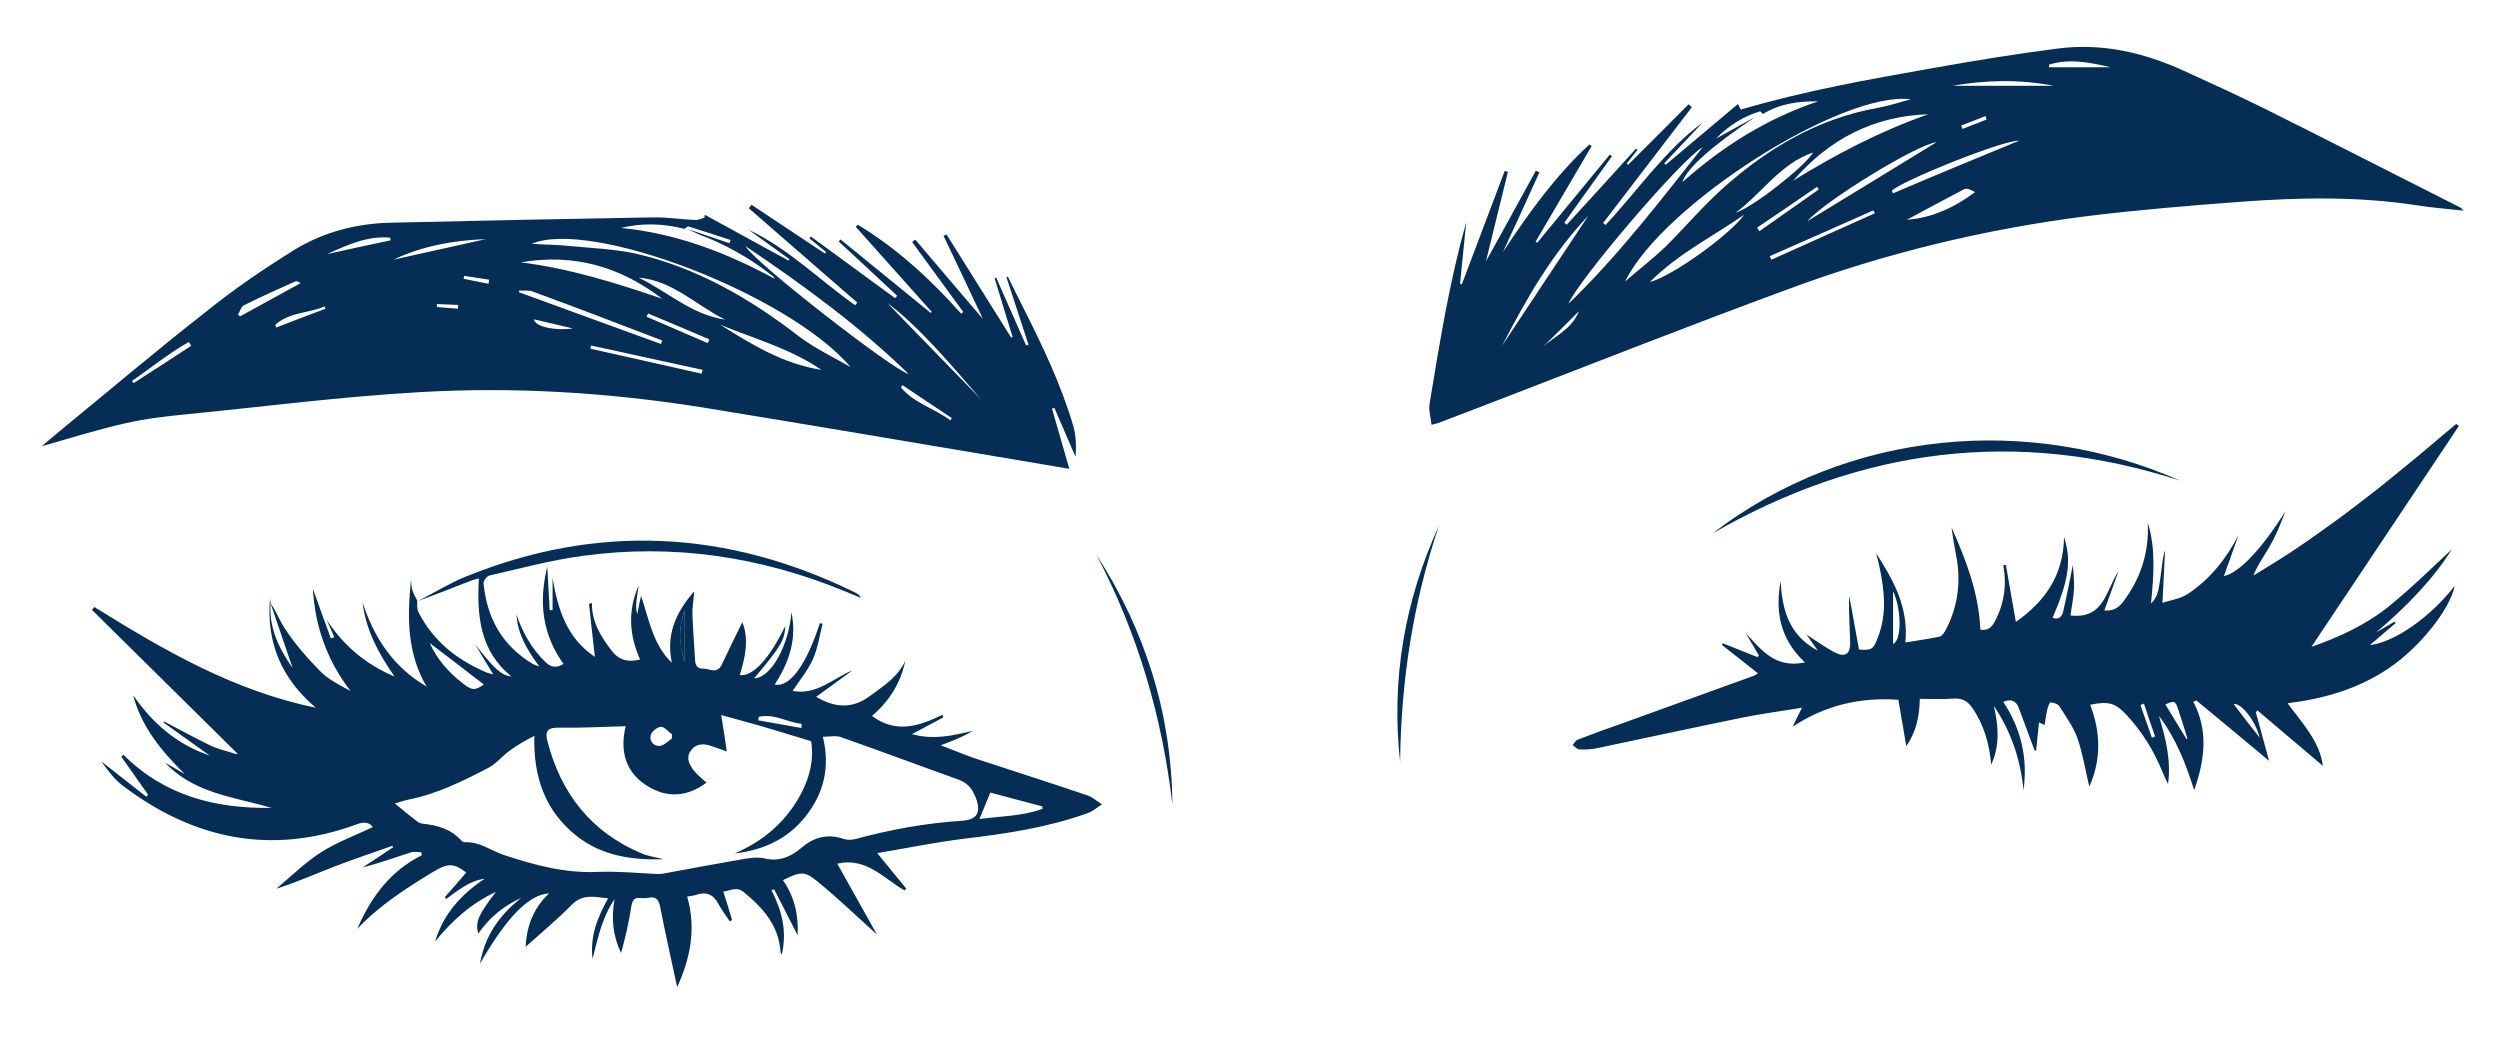 <?xml version="1.0" encoding="utf-8"?>
<!-- Generator: Adobe Illustrator 28.3.0, SVG Export Plug-In . SVG Version: 6.00 Build 0)  -->
<svg version="1.0" id="Layer_1" xmlns="http://www.w3.org/2000/svg" xmlns:xlink="http://www.w3.org/1999/xlink" x="0px" y="0px"
	 viewBox="0 0 851 353" style="enable-background:new 0 0 851 353;" xml:space="preserve">
<g>
	<path style="fill:#052D55;" d="M339.1,94.5c3.4,7.7,6.8,15.4,10.2,23.1c0.3-0.1,0.5-0.2,0.8-0.3c-2.5-7.6-5-15.2-7.5-22.9
		c0.2-0.1,0.3-0.1,0.5-0.2c1.6,3.3,3.2,6.6,4.9,9.9c6.7,13.3,13.2,26.7,17.4,41.1c0.9,3.3,1,6.8,0.7,10.3
		c-2.4-5.6-4.8-11.2-7.2-16.7c-0.3,0.1-0.6,0.2-0.8,0.3c1.9,6.5,3.8,13.1,5.9,20.5c-6-1-10.9-1.9-15.9-2.7
		c-36.3-6.1-72.6-12.3-108.9-18.2c-32-5.1-64.2-7.1-96.5-5.2c-26.4,1.5-52.7,4.9-79,7.5c-7.1,0.7-14.2,1.5-21.1,3.1
		c-9.7,2.2-19.2,5.2-28.4,7.8c0.6-0.5,1.6-1.4,2.7-2.3c1.2-1,2.4-2,3.6-3c16.6-13.6,33-27.5,49.9-40.7C79.8,98.3,90,91.4,100.3,85
		c10-6.1,21.3-9,33.1-9.2c29.6-0.7,59.2-1.3,88.8-1.8c4.9-0.1,9.8,0.7,14.6,0.9c1,0,2-0.5,3-0.8c0-0.3,0.1-0.6,0.1-1
		c9.5,5.2,19,10.4,28.5,15.6c0.1-0.2,0.2-0.3,0.3-0.5c-4.6-3.3-9.3-6.7-13.9-10c13.6,6.4,24.2,17.2,36.3,25.7
		c0.2-0.3,0.5-0.6,0.7-0.9c-12.3-10.7-24.6-21.4-36.9-32.1c0.3-0.4,0.6-0.8,0.9-1.2c8.3,5.5,16.7,11.1,25,16.6
		c0.1-0.2,0.3-0.3,0.4-0.5c-1.9-1.6-3.8-3.1-5.7-4.7c0.2-0.2,0.3-0.4,0.5-0.6c9.6,7,19.1,14,28.7,21c0.2-0.3,0.5-0.5,0.7-0.8
		c-6.6-6.2-13.3-12.4-19.9-18.5c0.2-0.2,0.4-0.5,0.6-0.7c10.2,8.3,20.5,16.7,30.7,25c0.1-0.1,0.3-0.2,0.4-0.3
		c-8.6-9.7-17.3-19.3-25.9-29c0.2-0.2,0.5-0.5,0.7-0.7c13.4,8.1,24.8,18.6,35.2,30.3c0.2-0.2,0.4-0.4,0.7-0.6
		c-5.8-7.9-11.6-15.9-17.4-23.8c0.4-0.3,0.7-0.6,1.1-0.8c7.5,8.8,15,17.7,23,27c-4.6-9.8-9-19.1-13.4-28.3c0.3-0.2,0.7-0.3,1-0.5
		c7.3,11.7,14.7,23.4,22,35.1c0.2-0.1,0.3-0.1,0.5-0.2c-2-6.6-4.1-13.2-6.1-19.9C338.7,94.6,338.9,94.6,339.1,94.5z M234.2,78
		c4.7,1.6,9.4,3.2,14.1,4.8c0.1-0.4,0.2-0.7,0.4-1.1c-4.8-1.6-9.5-3.1-14.3-4.6c-0.4-0.1-0.9,0.5-1.4,0.8
		c-7.1-1.8-14.3-2.1-21.6-0.3c18.7,1.8,35.9,8.4,52.3,17.3c-0.3-0.8-0.8-1.1-1.4-1.5c-7.5-5.8-15.7-10.4-24.6-13.7
		C236.5,79.2,235.3,78.5,234.2,78z M181,83c4.8,0.3,9.2,0.3,13.6,0.8c7.4,0.7,14.9,1,22.1,2.6c20.7,4.8,38.7,15.3,55.4,28.2
		c5.4,4.1,11.7,7,17.5,10.4C268.4,100.1,200.9,74.4,181,83z M253.8,83.8c2.6,5.2,50.6,42.5,55.5,43.5
		C292.4,110.9,273.8,97.3,253.8,83.8z M225.4,101.7c-14.3-11-30.2-15.5-48.1-12.4C193.9,91.4,209.7,96.3,225.4,101.7z M279.6,125.9
		c-10.6-7.3-22.9-10.6-34.5-15.4C255.9,117.3,266.7,123.9,279.6,125.9z M176.7,98.9c0,0.2,0,0.4,0,0.6c16.1,5.9,32.2,11.7,48.3,17.6
		c0.1-0.4,0.3-0.8,0.4-1.2c-14.6-5.6-29.2-11.2-43.9-16.6C180.2,98.7,178.4,99,176.7,98.9z M333.9,135.9
		c-9.4-10.9-21.7-25.4-31.8-32.7C310.6,112,323.9,125.6,333.9,135.9z M246.9,108.8c-9.8-4.7-17.8-13.3-29.5-14.3
		C227.3,99.3,235.5,107.2,246.9,108.8z M81,107.1c0.2,0.2,0.5,0.4,0.7,0.6c6.9-3.8,13.7-7.5,20.6-11.3c-0.8-0.6-1.4-0.8-1.8-0.6
		c-5.8,2.6-11.7,5.2-17.4,8.1C82.1,104.3,81.7,106,81,107.1z M238.8,127.2c0.1-0.4,0.3-0.9,0.4-1.3c-12.7-2.8-25.4-5.5-38-8.3
		c-0.1,0.4-0.2,0.7-0.2,1.1C213.5,121.5,226.1,124.3,238.8,127.2z M133.9,88.4c10.5-2.3,21-4.7,31.5-7
		C154.4,81.8,143.8,83.7,133.9,88.4z M111.3,86.5c7.2-1.6,14.5-3.2,21.7-4.7c-0.1-0.3-0.1-0.6-0.2-0.9
		C125.1,80.2,118.2,83.4,111.3,86.5z M44.9,129.7c0.2,0.2,0.4,0.5,0.6,0.7c6.5-4.2,13.1-8.4,19.6-12.7c-0.3-0.4-0.6-0.9-0.8-1.3
		C57.4,120.3,51.3,125.3,44.9,129.7z M220.6,106.7c-0.2,0.4-0.3,0.7-0.5,1.1c6.9,3,13.9,6,20.8,9c0.2-0.4,0.4-0.8,0.5-1.3
		C234.5,112.5,227.5,109.6,220.6,106.7z M323.5,143.1c0.2-0.3,0.3-0.5,0.5-0.8c-5.6-3.7-11.2-7.4-16.8-11.2
		c-0.2,0.3-0.3,0.5-0.5,0.8C311.2,137.3,318.1,139,323.5,143.1z M110.8,105.1c-0.1-0.3-0.2-0.5-0.3-0.8c-5.5,2.4-12.1,1.9-16.8,6.3
		c0.1,0.3,0.2,0.6,0.3,0.9C99.6,109.3,105.2,107.2,110.8,105.1z M181.8,108.7c0.1,2.4,7,4,13.2,3.1
		C190.7,110.8,186.4,109.8,181.8,108.7z M166.3,96.6c0.1-0.5,0.1-1,0.2-1.4c-2.8-0.4-5.7-0.9-8.5-1.3c-0.1,0.3-0.1,0.7-0.2,1
		C160.6,95.5,163.4,96,166.3,96.6z M155.9,105.1c0-0.4,0-0.8,0.1-1.3c-2.4-0.1-4.8-0.2-7.3-0.3c0,0.3,0,0.7,0,1
		C151.1,104.7,153.5,104.9,155.9,105.1z"/>
	<path style="fill:#052D55;" d="M579.6,41.7c-4.4,4.6-8.7,9.3-13.1,13.9c0.2,0.2,0.3,0.3,0.5,0.5c8.1-6.8,16.2-13.6,24.6-20.7
		c0.4,0.9,0.7,1.4,1,1.9c21.6-6.4,43.7-10.3,65.8-14.2c14-2.5,28.1-4.8,42.2-6.6c15-1.9,29.2,1.4,42.8,7.6
		c9.2,4.2,18.4,8.4,27.5,12.9c22.3,11.1,44.5,22.5,66.7,33.7c0.2,0.1,0.3,0.3,1,1c-5.6-0.6-10.7-1-15.8-1.8
		c-20-3.1-40.2-2.7-60.3-1.2c-17.2,1.3-34.4,2.7-51.5,4.8c-35.1,4.4-69.4,12.7-102.5,25c-33.2,12.2-66.1,25.2-99.1,37.9
		c-6.4,2.5-12.9,4.9-19.3,7.4c-0.7,0.3-1.4,0.4-2.8,0.8c-0.3-2.5-1-4.8-0.7-7c1.8-11,3.6-21.9,5.7-32.8c1.9-9.8,4.1-19.5,6.8-29.2
		c-0.7,7-1.4,14-2.1,21c0.2,0.1,0.4,0.1,0.6,0.2c4.9-12.9,9.7-25.7,14.6-38.6c0.4,0.1,0.7,0.2,1.1,0.3c-2.4,9.9-4.9,19.9-7.5,30.5
		c5.9-10.7,11.5-20.8,17-30.9c0.4,0.2,0.8,0.4,1.2,0.6c-4.1,9-8.2,18.1-12.4,27.1c8.7-13.2,17.8-25.9,29.4-36.6
		c0.3,0.2,0.6,0.4,0.8,0.5c-6.4,10.9-12.7,21.7-19.1,32.6c0.2,0.1,0.4,0.2,0.6,0.3c8.2-10,16.5-20,24.7-30c0.2,0.2,0.5,0.4,0.7,0.6
		c-5.4,7.5-10.8,15.1-16.2,22.6c0.3,0.2,0.5,0.4,0.8,0.7c7.9-8.6,15.8-17.3,23.6-25.9c0.2,0.1,0.4,0.3,0.5,0.4
		c-1.2,1.6-2.5,3.1-3.7,4.7c0.2,0.1,0.3,0.3,0.5,0.4c6.9-6.9,13.8-13.7,20.6-20.6c0.4,0.3,0.7,0.6,1.1,1
		c-10.1,13.1-20.1,26.3-30.2,39.4c0.3,0.2,0.6,0.5,0.8,0.7C557.5,64.9,566.5,51.4,579.6,41.7z M597.5,39.8
		C583,49.5,574,57.4,572.7,62c13.8-12.3,28.9-21.7,46.2-27.5c-6.7-0.1-13.1,0.8-18.8,4.3c-0.3-0.3-0.8-0.9-1-0.9
		c-5.6,1.7-10.5,4.7-15,9.3C588.9,44.5,593.2,42.2,597.5,39.8z M553.2,95.8c4.5-3.9,9.3-7.6,13.6-11.7c6.8-6.7,13-14.1,20.1-20.4
		c15.1-13.4,32.1-23.4,52.4-27c3.8-0.7,7.4-1.9,11.1-2.9C627.1,30.8,565.9,69.7,553.2,95.8z M579.6,50.1
		c-7.7,4.5-42.5,45.5-45.7,53.3C550.9,87,565.1,68.4,579.6,50.1z M610.4,61.5c14.6-9,29.7-16.9,46-22.6
		C637.6,39.5,622.5,47.5,610.4,61.5z M561.6,96c7.6-1.9,27.5-16.3,32.1-22.9C583.1,80.5,571.4,86.2,561.6,96z M659.2,48.4
		c-6.8,0.8-38,20-44,26.9C630,66.3,644.3,57.5,659.2,48.4z M687.3,47.9c-4.9-0.4-39.5,13.4-43.3,17c0.1,0.3,0.2,0.6,0.4,0.9
		C658.4,59.8,672.5,54,687.3,47.9z M540.7,73.4c-12.4,13-21.2,28.4-29.4,44.3C521.1,102.9,530.9,88.1,540.7,73.4z M590.8,72.4
		c5.8-1.7,23.6-15.8,26.4-20.5C606,55.7,599.8,65.8,590.8,72.4z M649.1,74.8c8.5-0.6,16.1-4.1,23.2-9.4c-1.2-0.7-2.7-1.5-3.7-1
		C662.1,67.8,655.6,71.3,649.1,74.8z M602.4,87.2c0.2,0.4,0.4,0.8,0.6,1.2c11.7-5.3,23.5-10.5,35.2-15.8c-0.2-0.3-0.3-0.7-0.5-1
		C626.1,76.8,614.2,82,602.4,87.2z M699.1,29.2c-12.1-2.3-23.3-1.9-34.5,0C675.8,29.2,687,29.2,699.1,29.2z M697.5,22
		c0,0.3,0,0.6,0,0.9c7,0,14,0,21,0C711.5,21.3,704.5,19.8,697.5,22z M598.1,77.5c0.3,0.4,0.6,0.8,0.8,1.2
		c6.7-4.7,13.5-9.5,20.2-14.2c-0.2-0.3-0.4-0.6-0.6-0.9C611.7,68.3,604.9,72.9,598.1,77.5z M525.1,118.2c4-3.8,9.8-5.9,12.4-12.3
		C532.9,110.5,529,114.4,525.1,118.2z M676.2,40.7c-0.1-0.4-0.2-0.8-0.3-1.2c-2.8,1.1-5.5,2.2-8.3,3.2c0.1,0.4,0.3,0.8,0.4,1.2
		C670.7,42.8,673.5,41.8,676.2,40.7z"/>
	<path style="fill:#052D55;" d="M142.3,204.6c5.4-2.8,10.6-6,16.2-8.3c44.8-18.2,88.9-15.9,132.2,5.2c0.6,0.3,1.2,0.6,1.7,1
		c0.1,0.1,0.2,0.3,0.6,1c-2.1-0.9-3.7-1.5-5.3-2.2c-28.7-11.8-58.4-16.3-89.2-12.1c-10.7,1.4-21.3,4.3-31.9,6.7
		c-0.8,0.2-2.1,1.8-2,2.6c1.1,11.8,6.3,21.2,16.6,27.4c0.4,0.3,0.9,0.4,2.4,1c-4.3-5.8-7.4-11.2-7.8-17.7c2.1,6.1,5.1,11.5,9.8,16.1
		c1.8,1.8,3.7,2.3,6.2,0.7c-7.2-10.1-8.5-21.1-5.5-33.1c0.3,5.1,0.5,9.9,0.8,14.8c0.3,0,0.6,0,1,0c0-3.6,0-7.3,0-10.9
		c1.8,10.6,4.8,20.4,14.4,26.8c-0.7-6.2-1.4-12.2-2-18.1c0.3-0.1,0.6-0.1,1-0.2c-0.1,6.5,3.1,11.5,6.8,16.3c2.5,3.2,5.6,3.9,9.6,2.9
		c-3.8-8.4-4.2-16.8-0.5-25.2c-0.2,1.6-0.5,3.2-0.7,4.8c-0.2,1.6-0.3,3.3,0.2,5c0.4-2,0.8-3.9,1.3-6.3c2.8,8.2,4,16.6,10.5,22.8
		c-2-9.4,1.2-17,7.6-24.3c-0.2,3.1-0.7,5.5-0.6,8c0.2,5.1,0.6,10.2,0.9,15.3c0.1,1.7,0.6,3.1,2.7,3c2.2,0,4.8,2,6.4-1.4
		c2.3-4.9,4.7-9.8,7-14.4c2.3,5.8,1,12-0.9,18c4.5,0.6,10.1-5.6,15.5-16.7c-0.2,4.8-1.5,7-10.6,17.8c5.7-0.1,11.8-11.1,12.7-22.5
		c1.9,9-0.7,17-5.7,24.6c5.1,1.2,10.8-6.7,15.4-20.9c0.3,0.1,0.6,0.2,0.9,0.2c-1,4-1.6,8.2-3.2,11.9c-1.7,3.8-4.4,7.1-7,11
		c8.3,1.5,13.7-4.3,20.4-7c-4.1,3-8.3,6-12.4,9c6,3.5,12,4.4,18.2-0.2c4.7-3.5,9.7-6.5,12.2-12.2c-1.6,7.7-5.5,13.9-11.4,18.9
		c8.2,6.1,16.1,3.5,24-0.4c0.1,0.3,0.2,0.6,0.3,0.9c-3.3,1.8-6.6,3.5-10.7,5.7c7.6,2.1,14.1,0.4,20.8-1.1c-1.7,0.9-3.3,1.8-5,2.5
		c-1.7,0.8-3.4,1.4-6,2.4c4.5,1.7,8.1,3.2,11.8,4.5c12.8,4.2,25.6,8.3,38.3,12.6c1.7,0.6,3.2,2,4.8,3c-1.6,1-3.1,2.4-4.9,3
		c-13.6,4.9-27.7,7-42,8.7c-9.8,1.2-19.5,3.2-29.6,4.9c3.6,4.4,6.8,8.3,9.9,12.1c-0.2,0.2-0.4,0.4-0.6,0.6
		c-7.1-4.1-13.1-11.4-22.9-9.1c4.7,8.3,9.1,16.3,13.5,24.1c-6.8-6.1-13.3-12.4-20.3-18.1c-4.4-3.6-5.8-3.3-11.7-0.4
		c3.8,5.5,5.4,11.6,5,18.8c-2.8-5.6-5.4-10.6-8-15.7c-0.3,0.1-0.6,0.2-0.9,0.3c3.5,6.9,5.4,13.9,3.5,22c-0.2-0.5-0.4-0.7-0.4-0.9
		c-0.6-9-5.9-15-12.5-20.4c-2.5-2.1-4.8-0.4-7-0.2c1.1,3.4,2.1,6.6,3,9.7c-0.3,0.1-0.5,0.3-0.8,0.4c-1.3-1.9-2.7-3.8-3.8-5.8
		c-1.7-3.3-4.1-4.4-7.6-3.2c-0.8,0.3-1.7,0.3-3.1,0.6c3.2,11,1,21.2-3.4,30.8c-1.9-8.9-4-18.1-5.8-27.4c-0.5-2.5-1.5-3.5-4-3
		c-0.9,0.2-1.8,0.2-2.7,0.1c-2.2-0.3-2.7,0.8-3.1,2.8c-0.8,5.3-2,10.6-3.5,15.9c-2.8-5.9-3.4-11.9-2.2-18.3
		c-4.3,6.2-5.7,13.3-7.5,20.3c-0.9-7.4,1.5-13.9,5.3-20.6c-4.6-0.5-8.6-1.6-12.3,2.1c-5.2,5.3-10.9,10-15.8,14.4
		c0.3-5.8,2-12.6,8-18.2c-7,0.4-14.6,8.4-23.5,23.9c1.6-9.4,6.6-16.6,14.1-22.4c-6,2.7-10.9,6.7-14.7,12.2c-1.1-3.9,0-6.4,6-14.2
		c-8.6,4-15,9.9-20.7,16.9c2.8-9.4,8.9-16.1,16.9-21.4c-5.2,0.7-9.1,4-13.1,6.9c-0.2-0.2-0.4-0.4-0.5-0.6c2.5-2.8,5-5.7,7.3-8.4
		c-4.2-3.2-6.2-3.3-11.3-0.2c-9.2,5.6-18.3,11.4-25.8,19.4c4.6-10.7,11.2-19.7,22-25.1c-0.1-0.3-0.1-0.7-0.2-1c-1.1,0-2.3-0.3-3.4,0
		c-5.5,1.8-10.9,3.7-16.6,5.2c3.5-2.3,7-4.6,10.4-6.9c-0.1-0.2-0.1-0.3-0.2-0.5c-6.5,2.3-13.1,4.5-19.6,7
		c-6.5,2.5-12.9,5.4-19.9,7.6c5-4.2,9.7-8.9,15.2-12.4c5.5-3.5,11.7-5.7,17.6-8.6c-1.3-1.7-3.1-1.8-5.5-0.9
		c-28.9,10.6-55.3,5.2-79.4-13c-3-2.2-5.3-5.3-7.5-8.4c5.1,4,10.2,8,15.3,12c0.2-0.2,0.4-0.5,0.6-0.7c-3-4.3-6.1-8.6-9.1-12.9
		c0.2-0.2,0.5-0.5,0.7-0.7c14,14,31.4,18.4,50.5,18.1c-12.7-3.7-26.5-4.9-36.3-15.4c2.2,1.3,4.5,2.6,6.7,3.9
		c-7.8-7.7-14.7-15.9-17.6-26.9c6.6,9.6,14.9,16.8,26.1,20.6c-5.3-3.8-10.6-7.6-15.8-11.3c0.1-0.1,0.2-0.2,0.3-0.3
		c5.3,2.8,10.6,5.7,16,8.3c2.6,1.2,5.5,1.8,8.2,2.7c0.4,0.1,0.8,0,0.8,0c-16.4-16.2-33-32.6-49.6-49c0.3-0.3,0.5-0.7,0.8-1
		c23.6,14.7,47.5,28.6,75.4,34.3c-11.6-9.8-16.9-22.1-15.6-37.2c0.1,0.6,0.1,1.1,0.2,1.7c-0.6,8.4,2.9,15.4,7.5,22
		c-2.5-7.3-5-14.7-7.5-22c1.9,2.6,3,5.7,4.7,8.3c3.4,5.3,7.7,10.2,12.2,14.8c2.8,2.8,6.6,4.7,10.3,6.7
		c-8.1-10.5-12.1-22.3-12.8-34.8c1.9,5.4,4,11.1,6.1,16.9c0.4-0.1,0.8-0.3,1.2-0.4c-0.9-2-1.7-3.9-2.6-5.9
		c5.6,8.5,12.8,14.9,23.1,19.3c-5.7-8.2-9.8-16.1-10.9-25.3c3.9,12.1,10.5,22.1,21.8,28.7c-6.7-11.4-6.6-23.8-5.3-36.4
		c0.1,1.1,0.1,2.3,0.4,3.4c0.4,1.3,1.1,2.5,1.7,3.7c0.1,1.3-0.2,2.8,0.4,3.9c5,9.9,13.1,16.3,23.2,20.6c0.7,0.3,1.5,0.4,2.3,0.7
		c-2.2-3.6-4.2-7-6.2-10.3c6.6,8.4,8.8,10.5,12.4,11c-10.8-8.8-11.8-20.7-11.1-33.4c-1.4,0.4-2.1,0.5-2.8,0.8
		C154.5,200,148.4,202.3,142.3,204.6z M213,247.2c-7.5,0.2-14.8,0.6-22.1,0.5c-4.2-0.1-5.6,0.7-4.5,4.8c4.6,17.7,14.9,30.8,32,38
		c2.3,1,5,1.3,7.5,2c-10.7,0.3-21-1.1-29.7-8c-10.7-8.5-14.7-20.2-14.3-34c-3.1,1.5-5.9,3.2-8.5,5.1c-2.5,1.8-4.5,4.4-7.2,5.8
		c-8.7,4.5-17.5,8.9-27.2,10.8c-1.5,0.3-3,0.9-4.6,1.3c2.9,2.4,5.2,4.3,7.7,6.2c0.5,0.4,1.2,0.6,1.8,0.7c5,0.5,9.6,1.8,13.1,5.7
		c0.3,0.3,0.8,0.6,1.1,0.6c5.1-0.3,8.9,2.8,13.3,4.3c10.3,3.4,20.8,6.3,32,5.8c6.7-0.3,13.5,0.4,20.2,0.7c0.7,0,1.3,0,2-0.1
		c9.2-1.7,18.4-3.4,27.6-5c2.3-0.4,4.8-0.7,7-0.2c5,1.2,8.9-0.5,12.6-3.6c4.3-3.7,9-4.9,14.5-3c1.2,0.4,2.6,0.3,3.9,0
		c11.8-3.2,23.8-5.4,36.1-6.2c5.4-0.3,6.8-2.9,4.8-8c-1.1-2.8-2.7-4.9-5.8-6c-13.4-4.8-26.7-9.8-40.1-14.5c-1.7-0.6-3.8-0.1-6.1-0.1
		c2.5,10.2,0.4,19.1-5.8,27c-6.1,7.8-14.5,11.6-24.2,12.7c7.9-3.4,14.6-8.4,19.6-15.5c5-7.1,7.7-14.9,6.4-22.7
		c-6.5-2-12.2-3.7-17.9-5.4c-4.2-1.2-8.5-2.3-12.7-3.5c0.7,4.5,1.3,8.1,1.9,12.4c-2.6-0.9-4.1-1.5-5.7-2c-2.5-0.8-5-0.6-6.6,1.8
		c-1.7,2.4-0.4,4.8,1.1,6.7c1.2,1.5,2.7,2.7,4.3,4.1c-6.2,4.6-12.6,5.3-19,1.8C212.8,263.5,210.9,255.6,213,247.2z M354.9,275.3
		c0-0.3-0.1-0.5-0.1-0.8c-6-1.6-12-3.2-17.7-4.7c-1.2,3-2.4,5.8-3.7,9C340.6,277.8,348,277.9,354.9,275.3z M146.3,218.9
		c2.3,5.3,6.3,9.9,11.2,13.7c3.2,2.5,4.2,2.5,7.2,0.4C158.7,228.4,152.4,223.5,146.3,218.9z M228.7,251.4c0-0.5,0-1,0.1-1.4
		c-1.3-0.9-2.6-2.6-3.8-2.6c-1.3,0.1-3.2,1.6-3.5,2.9c-0.5,2,1,3.8,3.2,3.6C226.1,253.7,227.4,252.3,228.7,251.4z M272.8,247.8
		c0-0.5,0.1-0.9,0.1-1.4c-4.9-0.5-9.4-3.6-14.6-2.4c-0.1,0.4-0.1,0.8-0.2,1.2C263,246.1,267.9,246.9,272.8,247.8z M233.1,225.4
		c0-6,0-12,0-17.7C231,213.2,231,219.1,233.1,225.4z"/>
	<path style="fill:#052D55;" d="M614.4,225.5c-8.6-8.1-10.1-17.4-8.3-27.7c0.6,9.5,2.6,18.3,12.7,23.7c-1.5-2.2-2.7-3.8-3.9-5.5
		c3.3,2.1,6.4,4.4,9.7,6.1c3.5,1.8,5.3,0.5,5.2-3.4c-0.1-5.2-0.6-10.4-0.3-15.8c1.1,6.1,2.2,12.1,3.3,18.2c4.4,0.3,4.9,0,6.5-4.3
		c3-7.8,2.2-15.7,0.5-23.7c-0.3-1.5-0.7-2.9-1.2-4.8c6.1,9.4,11.1,18.6,10,30.4c4.1-0.7,7.9-1.2,11.7-2c0.8-0.2,1.6-1.5,2.1-2.4
		c4.2-8.1,5.2-16.7,3.4-25.6c-0.6-3-1.1-6.1-1.5-9.2c4.9,11.1,9.3,22.3,9.8,34.8c2.4,0.5,3.7-0.6,4.8-2.5c3.3-6.1,4.3-12.6,3-19.4
		c0.3,0,0.6-0.1,0.9-0.1c1.1,6.4,2.2,12.7,3.4,19.4c9.8-6.9,16.2-15.7,16.4-28.9c2.6,8,1.6,14.7-3.9,27.5c2.2,0.8,3.2-0.5,3.6-2.1
		c1.3-5.7,2.4-11.4,3.3-15.9c0.1,1.6,0.5,4.8,0.4,7.9c-0.1,3.1-0.8,6.1-1.2,9.3c11.5,1.3,12-8.5,16.3-15c-1.6,4.4-3.1,8.8-4.8,13.3
		c2.7,0.2,4.6-0.6,6.3-2.8c6.1-8,9-17,8.5-27.1c2.8,9,2,18.2,1.1,27.5c2.6-2.3,2.7-5.7,3.2-8.7c0.5-3.2,0.6-6.4,1.6-9.5
		c-0.3,5.7-0.6,11.4-0.9,18c3-1,6.4-1.4,8.9-3.2c7.4-5,12.9-11.9,17-19.9c-1.7,4.7-3.3,9.4-5,14c5.3-1.1,12.9-9.3,21-22.1
		c-1,2.4-1.9,4.9-3,7.3c-1.1,2.4-2.4,4.8-3.8,7c-1.4,2.4-3,4.6-4.1,7.6c4.8-3,9.6-5.8,14.3-9c4.8-3.2,9.5-6.6,14.2-10
		c4.7-3.4,9.2-7,13.8-10.5c4.5-3.6,9-7.3,13.5-11c4.4-3.7,8.8-7.4,13.2-11.1c0.3,0.2,0.6,0.5,0.9,0.7c-16.7,25-33.4,50-50.2,75.2
		c9.4-3.3,18.6-7.5,26.5-13.9c7.8-6.3,15-13.5,21.3-19.3c-6.3,10.1-15.5,19.6-25.8,28.3c2.1-1.2,4.2-2.5,6.3-3.7
		c0.1,0.2,0.3,0.4,0.4,0.5c-2.9,2.4-5.7,4.9-8.8,7.5c8.5-1,20.7-9.6,28.9-20.2c-1.6,8-11.9,20.9-22.2,27.9
		c-10.4,7.1-22,10.5-34.7,12.1c5.1,6.9,11,13.1,12,21.3c-7.3-6.2-14.8-12.5-22.3-18.9c-0.2,0.2-0.3,0.5-0.5,0.7
		c1.5,5.6,3.1,11.3,4.5,16.5c-8.3-6.9-16.5-13.8-24.8-20.6c-0.3,0.2-0.7,0.3-1,0.5c5.3,10,3.8,20,0.3,30.1
		c-2.8-8.9-6.2-17.7-12-25.3c2.3,7.6,4.2,15.1,3.1,23.2c-0.7-1.5-1.4-2.9-2-4.4c-2.9-7.1-6.9-13.5-12.1-19.1
		c-3.8-4.1-6.1-4.8-12.4-3.5c3.6,9.4,3.8,18.7-0.3,27.9c-1.3-5.5-2.2-11.1-4-16.4c-1.4-3.9-3.9-7.4-6.2-11c-0.5-0.8-2-1.2-3-1.3
		c-0.3,0-0.9,1.5-1.1,2.4c-0.4,1.7-0.6,3.4-0.9,5.3c-0.8-0.4-1.3-0.6-1.9-0.9c-0.4,3.3-0.7,6.5-1,9.6c-0.2,0-0.3,0-0.5,0
		c-1.8-4.8-3.6-9.7-5.4-14.5c-0.9-2.4-2.5-3.2-5.3-2.1c6.1,9.2,8.4,19.2,6.9,30.1c-1-10.4-4.2-20-10.1-28.7c1.6,6.8,2.1,13.5-0.9,20
		c-0.6-7-2.4-13.5-6.4-19.3c-1.6-2.3-3.4-3.4-6.4-3.2c-3.7,0.3-7.5,0.1-11.5,0.1c-0.1,5.7-1.1,11-4.6,16.1c-1-5.7-1.8-10.8-2.7-15.8
		c-13.1-0.9-25,1.9-36,9.2c1-2,1.9-4,3.2-6.5c-7,1.2-13.5,2-19.9,3.3c-16.7,3.4-33.3,7-49.9,10.5c-1.9,0.4-4,0.5-6,0.4
		c-0.8,0-1.5-1-2.3-1.5c0.6-0.6,1-1.5,1.7-1.8c5.2-2,10.4-3.9,15.6-5.7c14.8-5.4,29.7-10.7,44.5-16.1c0.5-0.2,0.9-0.5,1.3-0.8
		c-4.2-3.3-8.2-6.5-12.3-9.7c0.1-0.2,0.2-0.3,0.4-0.5c3.9,1.6,7.8,3.1,11.8,4.7c0.1-0.2,0.3-0.4,0.4-0.6c-1.5-2.5-2.9-5-4.4-7.5
		C599.6,221.2,604.2,227.6,614.4,225.5z M744.3,251.6c0.1-0.1,0.2-0.1,0.3-0.2c-1-3.3-2-6.5-3.1-9.8c-1-3.1-1.4-3.2-4.4-1.8
		C739.5,243.8,741.9,247.7,744.3,251.6z M644.4,219.2c3-1.2,2.9-11.8,0-18C644.4,206.6,644.4,212.8,644.4,219.2z M769.2,251.1
		c-1.4-5.7-6.2-11.8-8.9-11.5C763.2,243.5,766.2,247.3,769.2,251.1z M732.5,251.1c0.4-0.1,0.7-0.3,1.1-0.4
		c-1.3-3.7-2.6-7.5-3.8-11.2c-0.4,0.2-0.8,0.3-1.2,0.5C729.9,243.6,731.2,247.4,732.5,251.1z"/>
	<path style="fill:#052D55;" d="M582.9,181.6c46.6-35.7,108.2-40.5,159.2-18C686.3,145.5,633.3,152.6,582.9,181.6z"/>
	<path style="fill:#052D55;" d="M373.2,188.8c16.7,25.9,25.6,54.2,25.9,85.1C395.6,244,387.3,215.6,373.2,188.8z"/>
	<path style="fill:#052D55;" d="M476.6,259.4c-3.1-28,1.5-54.8,13.2-80.4C481,205.1,476.9,231.9,476.6,259.4z"/>
	<path style="fill:#052D55;" d="M233.1,225.4c-2.2-6.2-2.1-12.2,0-17.7C233.1,213.4,233.1,219.4,233.1,225.4z"/>
</g>
</svg>
